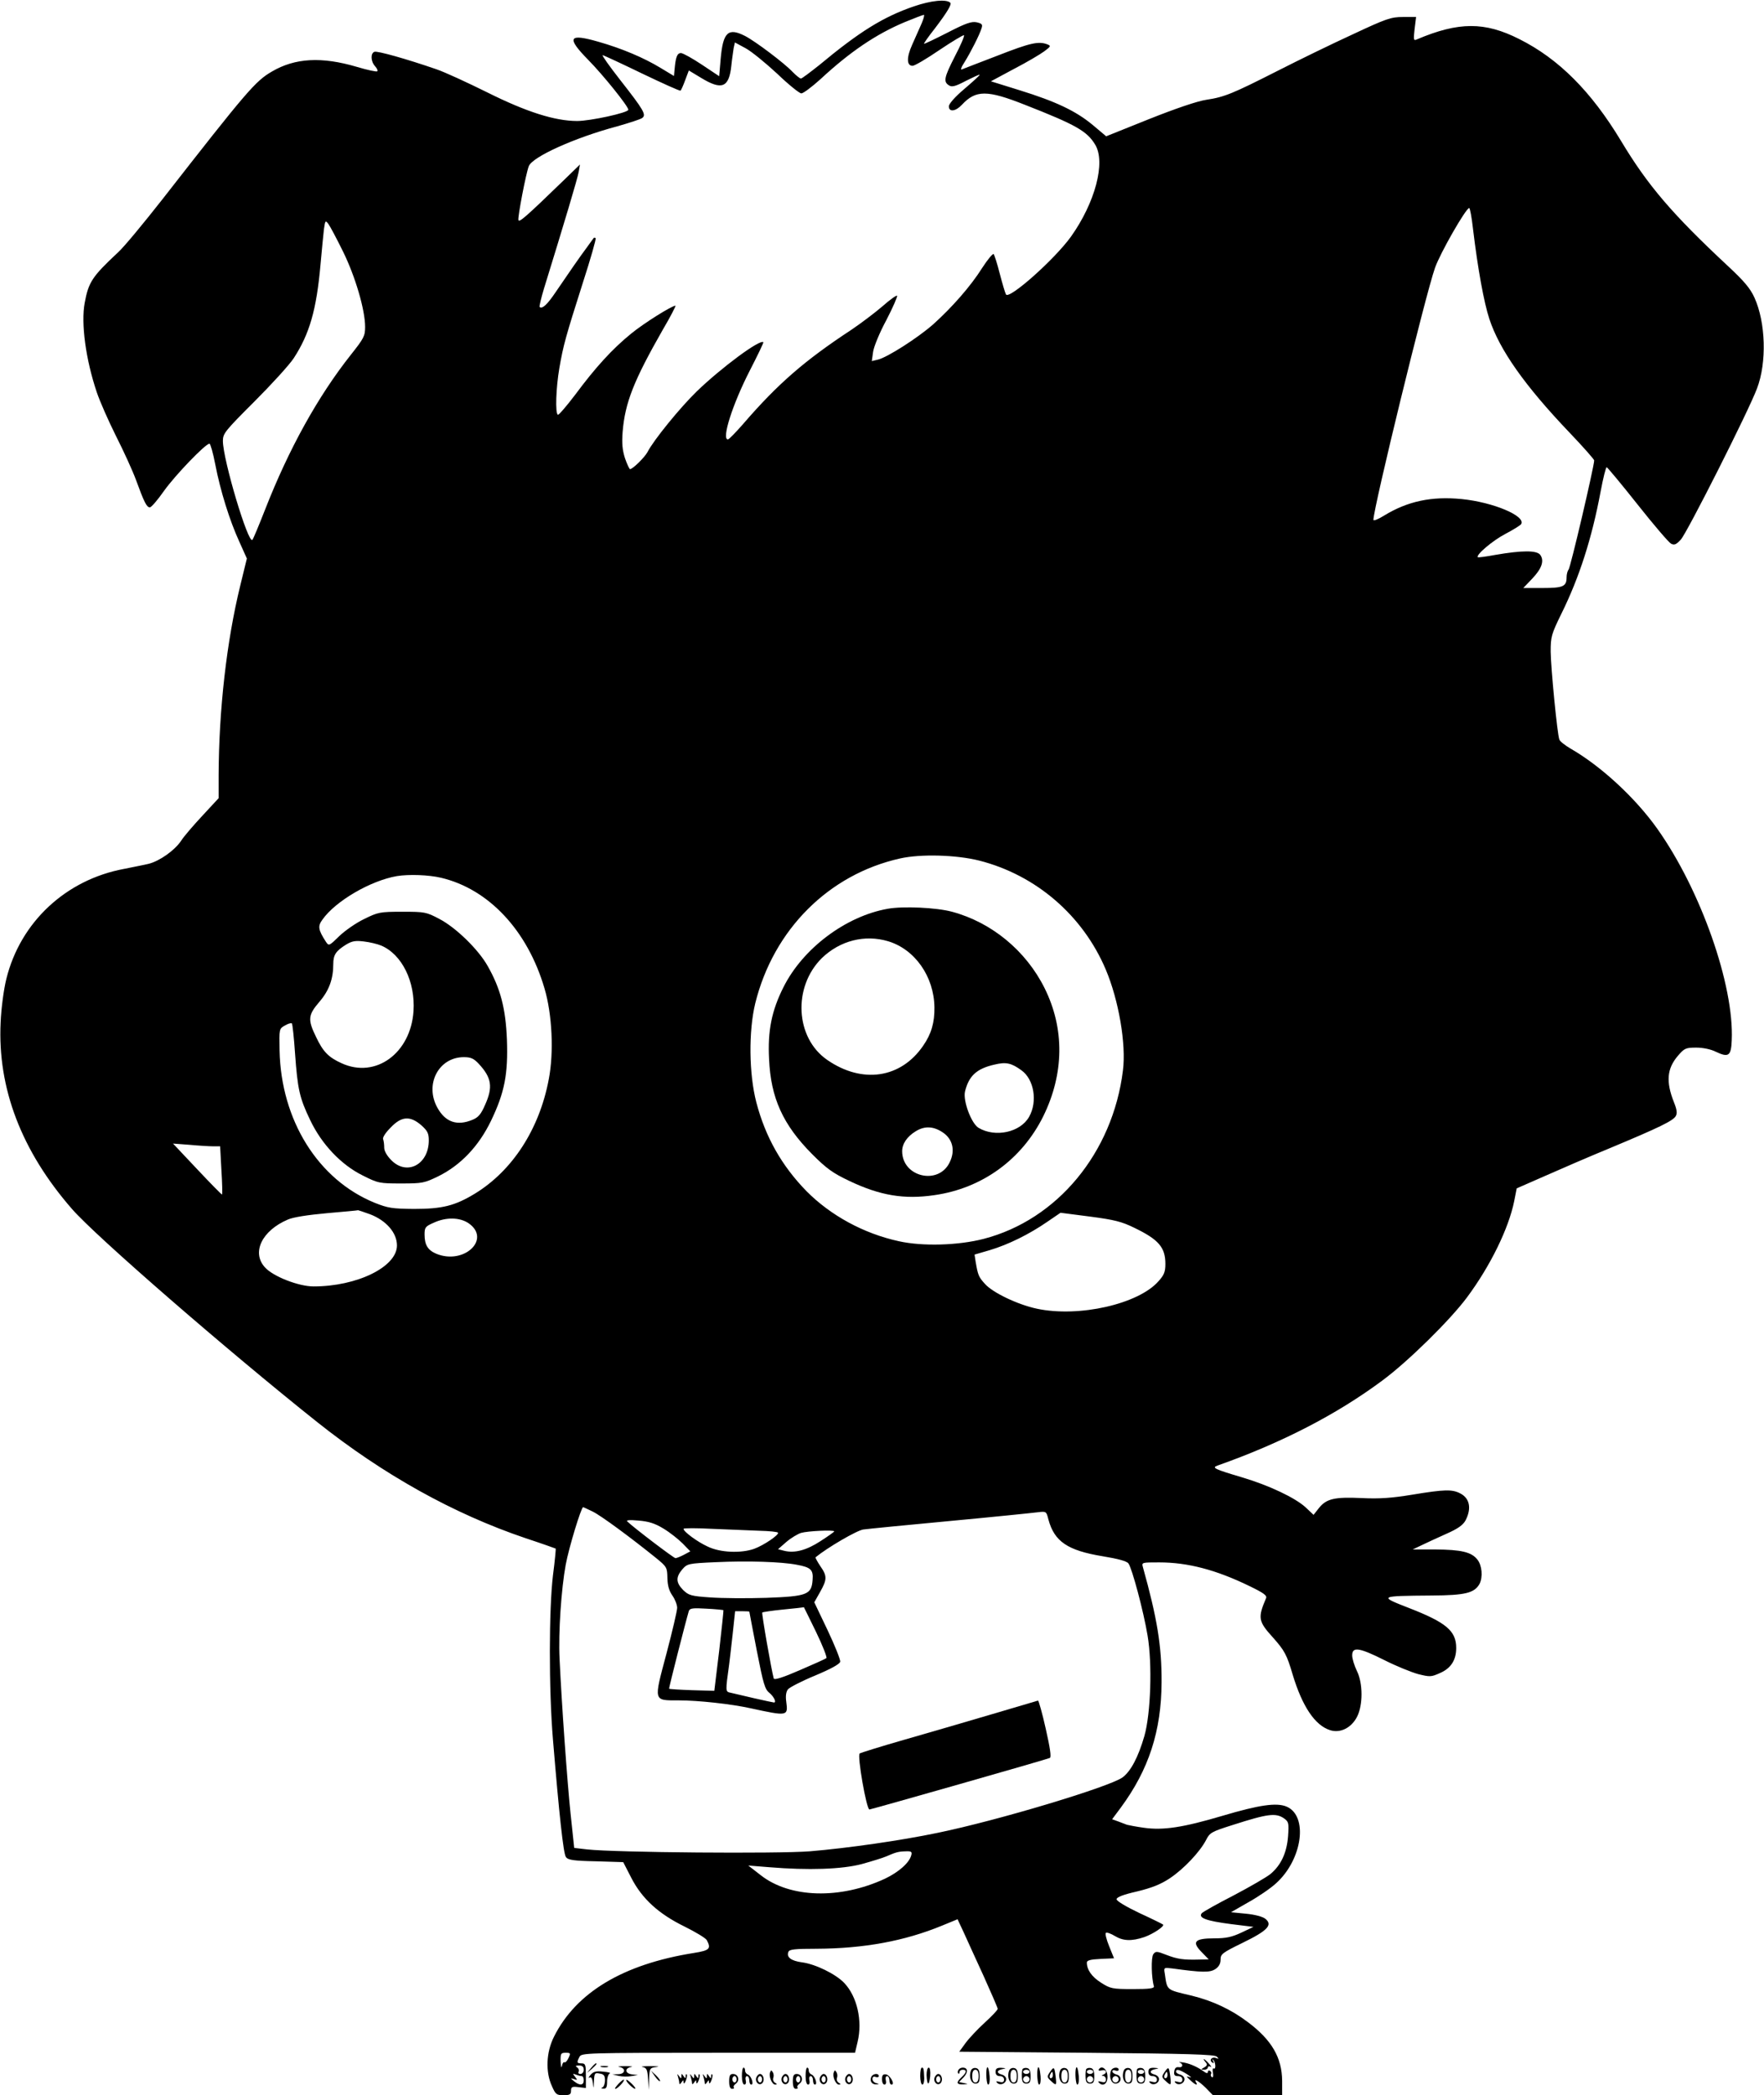 <?xml version="1.0" standalone="no"?>
<!DOCTYPE svg PUBLIC "-//W3C//DTD SVG 20010904//EN"
 "http://www.w3.org/TR/2001/REC-SVG-20010904/DTD/svg10.dtd">
<svg version="1.0" xmlns="http://www.w3.org/2000/svg"
 width="831pt" height="987pt" viewBox="0 0 831 987"
 preserveAspectRatio="xMidYMid meet">

<g transform="translate(0,987) scale(0.1,-0.1)"
fill="#000000" stroke="none">
<path d="M4305 9840 c-145 -50 -256 -119 -446 -277 -43 -34 -81 -63 -86 -63
-5 0 -22 14 -39 31 -37 40 -176 145 -225 170 -79 40 -103 17 -114 -108 l-7
-82 -81 54 c-45 30 -90 55 -99 55 -18 0 -25 -19 -30 -76 l-3 -32 -63 38 c-79
48 -183 92 -292 123 -142 41 -153 21 -49 -85 71 -72 189 -219 189 -235 0 -14
-179 -53 -241 -53 -105 0 -240 43 -424 135 -93 46 -201 96 -240 109 -139 48
-277 87 -291 82 -19 -7 -18 -45 3 -68 9 -10 14 -21 10 -24 -3 -3 -46 6 -96 21
-166 49 -291 42 -400 -22 -78 -45 -118 -92 -516 -602 -88 -112 -181 -225 -209
-250 -122 -114 -139 -140 -157 -238 -18 -97 5 -267 57 -421 14 -42 55 -135 90
-205 36 -71 78 -163 94 -206 39 -107 51 -131 66 -131 7 0 37 35 67 78 52 73
195 222 214 222 4 0 17 -44 27 -97 24 -125 68 -266 114 -366 l35 -78 -31 -127
c-64 -261 -101 -584 -102 -895 l0 -107 -75 -81 c-42 -45 -88 -98 -102 -120
-30 -45 -101 -95 -152 -108 -20 -5 -72 -15 -116 -24 -275 -51 -489 -251 -555
-518 -12 -48 -24 -136 -27 -205 -15 -310 98 -606 336 -879 111 -128 732 -667
1154 -1003 313 -249 643 -433 983 -548 76 -25 140 -48 142 -49 1 -1 -4 -58
-13 -126 -19 -159 -20 -535 0 -774 29 -350 49 -537 61 -553 10 -14 36 -18 141
-20 l129 -4 38 -74 c51 -99 129 -170 252 -230 52 -26 99 -54 104 -64 21 -40
13 -48 -62 -60 -333 -53 -554 -186 -658 -394 -37 -73 -41 -166 -10 -233 17
-39 22 -43 55 -43 29 0 35 4 35 21 0 18 5 21 35 17 l35 -4 0 58 c0 51 -2 58
-20 58 -23 0 -24 4 -10 31 10 18 28 19 654 19 l644 0 12 51 c24 99 -2 214 -63
278 -40 42 -136 89 -199 97 -51 7 -74 24 -64 49 4 12 28 15 133 15 222 1 414
36 591 109 l73 30 29 -62 c15 -34 58 -127 94 -206 36 -80 66 -149 66 -154 0
-6 -28 -35 -62 -66 -33 -30 -74 -74 -90 -96 l-29 -40 600 -5 c476 -4 603 -8
613 -18 11 -11 10 -12 -3 -7 -20 8 -35 -10 -18 -21 8 -5 9 -3 4 7 -5 8 -4 11
0 6 12 -10 14 -48 3 -41 -5 3 -7 -6 -4 -20 3 -15 1 -24 -5 -21 -5 4 -7 10 -4
15 3 5 1 11 -5 15 -5 3 -10 1 -10 -6 0 -7 -8 -6 -22 5 -30 21 -67 37 -98 41
-14 2 -19 2 -12 -1 18 -8 14 -25 -5 -22 -12 2 -19 -4 -21 -19 -3 -18 2 -23 17
-23 13 0 21 -6 21 -16 0 -12 -6 -15 -21 -11 -16 4 -19 3 -11 -5 14 -14 42 -3
42 18 0 9 -9 18 -20 21 -11 3 -20 9 -20 14 0 14 17 10 52 -12 18 -12 24 -18
13 -14 -19 6 -18 5 2 -14 23 -22 38 -28 28 -11 -14 22 12 7 45 -25 l34 -35
163 0 163 0 0 68 c-1 109 -49 192 -161 276 -79 60 -167 101 -265 125 -122 29
-115 23 -127 105 -5 28 -4 28 37 23 138 -19 175 -20 201 -3 17 11 25 26 25 45
0 26 8 32 104 79 117 57 143 84 107 113 -12 10 -49 20 -91 24 l-71 7 82 47
c45 25 104 65 130 89 125 112 153 319 49 362 -47 19 -127 8 -302 -44 -186 -55
-278 -69 -370 -56 -36 5 -71 12 -79 14 -8 3 -27 10 -42 16 l-28 10 41 55 c132
179 191 361 192 590 1 171 -21 303 -88 543 -6 22 -5 22 77 22 135 0 268 -35
426 -112 66 -32 83 -44 77 -57 -39 -92 -37 -108 32 -184 55 -62 66 -81 94
-177 45 -148 104 -237 175 -260 48 -16 101 10 128 63 28 55 28 158 -1 216 -12
25 -22 57 -22 73 0 42 33 37 151 -22 55 -28 127 -57 159 -66 56 -14 62 -14
104 5 51 22 76 61 76 118 0 80 -47 120 -222 188 -144 56 -144 57 107 59 159 1
201 12 225 55 16 32 12 86 -10 114 -28 36 -76 47 -200 48 l-105 0 40 19 c22
11 75 35 117 54 57 25 80 42 92 64 29 56 20 104 -25 127 -38 20 -75 19 -226
-6 -97 -16 -155 -20 -237 -16 -129 6 -167 -3 -202 -46 l-26 -33 -36 34 c-49
46 -174 105 -302 143 -128 38 -143 45 -115 55 303 107 562 241 776 400 122 90
322 287 401 394 109 147 195 323 221 451 l12 61 130 57 c72 32 213 93 315 135
225 94 291 126 304 148 8 13 6 30 -8 65 -39 98 -33 159 18 219 31 36 37 39 87
39 32 0 69 -8 91 -19 61 -29 73 -21 76 53 12 259 -146 708 -350 996 -104 147
-267 297 -410 379 -25 15 -49 33 -52 42 -10 25 -40 336 -41 414 0 70 3 82 51
180 84 170 143 354 184 573 12 64 25 117 29 116 3 0 69 -79 145 -175 76 -96
147 -179 158 -185 15 -8 24 -5 46 19 29 31 319 605 359 712 47 123 41 311 -12
428 -20 44 -49 78 -123 147 -265 247 -380 382 -506 592 -140 232 -293 386
-479 479 -162 82 -285 82 -481 -1 -17 -8 -18 -4 -12 48 l7 57 -61 0 c-57 0
-78 -7 -238 -82 -98 -45 -256 -122 -352 -171 -213 -108 -251 -124 -337 -137
-42 -6 -147 -42 -270 -91 l-202 -81 -63 53 c-79 66 -174 111 -345 164 l-135
42 108 58 c60 31 124 69 143 83 31 23 33 26 15 33 -41 16 -81 7 -232 -52 -87
-33 -163 -63 -171 -66 -7 -4 -3 11 12 33 30 48 72 131 81 161 6 18 2 22 -23
28 -24 5 -51 -4 -138 -49 -59 -30 -109 -54 -110 -52 -2 1 21 34 51 72 57 75
80 113 73 121 -19 18 -90 11 -172 -17z m36 -82 c-11 -24 -30 -68 -44 -99 -27
-60 -26 -99 2 -99 10 0 66 33 126 74 61 41 113 72 116 70 4 -2 -15 -47 -43
-100 -51 -100 -55 -120 -26 -137 13 -8 31 -3 78 22 34 17 64 31 65 29 2 -2
-30 -31 -71 -66 -45 -38 -74 -71 -74 -83 0 -28 32 -24 61 7 66 71 119 71 298
0 240 -94 292 -124 330 -187 51 -83 0 -274 -114 -434 -77 -107 -292 -298 -306
-272 -4 7 -17 51 -29 97 -12 47 -25 88 -29 93 -4 4 -28 -25 -54 -65 -54 -86
-142 -186 -231 -266 -74 -65 -217 -156 -260 -166 l-29 -7 6 43 c3 24 31 92 63
151 31 60 53 111 50 114 -3 3 -34 -19 -69 -50 -35 -30 -101 -80 -147 -111
-219 -144 -345 -253 -509 -443 -35 -40 -67 -73 -72 -73 -31 0 22 166 103 324
37 72 66 132 64 134 -16 15 -198 -120 -314 -232 -78 -76 -203 -229 -232 -286
-13 -24 -68 -79 -82 -80 -3 0 -14 23 -24 52 -12 38 -15 69 -11 122 11 139 53
244 190 484 36 61 62 112 59 112 -17 0 -148 -82 -208 -131 -90 -73 -169 -160
-264 -288 -41 -54 -78 -97 -82 -95 -13 8 -9 126 7 220 19 109 29 145 111 403
36 111 63 206 60 209 -3 3 -7 3 -9 1 -2 -2 -16 -22 -32 -44 -33 -44 -84 -118
-148 -212 -39 -58 -63 -80 -75 -69 -2 3 7 42 21 88 96 311 158 518 163 548 l6
35 -73 -71 c-186 -180 -214 -204 -217 -190 -3 16 35 217 49 253 16 44 218 135
417 188 56 16 109 33 117 39 21 15 8 37 -104 180 -50 64 -87 116 -82 116 4 0
88 -39 185 -86 98 -47 180 -84 182 -81 3 3 13 25 22 50 l17 45 58 -35 c97 -59
131 -46 142 56 3 31 9 68 11 84 l6 27 50 -27 c28 -15 95 -70 149 -120 53 -51
105 -93 114 -93 9 0 49 30 89 66 140 130 264 214 401 271 44 18 83 33 87 33 4
0 -1 -19 -11 -42z m2598 -965 c23 -192 52 -349 77 -425 48 -146 167 -315 378
-536 64 -67 116 -126 116 -131 0 -27 -112 -507 -121 -515 -5 -6 -9 -22 -9 -36
0 -43 -17 -50 -114 -50 l-90 0 41 43 c46 48 59 85 39 113 -16 22 -85 22 -212
0 -43 -8 -80 -13 -82 -11 -11 10 69 78 128 109 38 20 72 41 76 47 23 38 -131
103 -280 118 -142 14 -255 -10 -366 -78 -27 -17 -50 -26 -50 -20 0 56 245
1059 290 1187 25 71 145 280 161 282 4 0 12 -44 18 -97z m-5323 -108 c58 -118
104 -275 104 -355 0 -43 -6 -54 -67 -131 -156 -197 -293 -445 -404 -729 -29
-74 -56 -139 -60 -143 -19 -23 -139 378 -139 466 0 35 10 47 148 185 81 81
165 173 186 205 74 114 107 227 126 442 6 66 13 140 16 165 6 42 7 43 21 25 8
-11 39 -69 69 -130z m2997 -2869 c267 -68 488 -258 596 -513 61 -144 97 -352
81 -476 -48 -387 -309 -703 -656 -793 -120 -31 -288 -36 -400 -11 -165 36
-321 121 -435 236 -116 119 -193 254 -236 418 -35 135 -37 335 -5 467 86 347
346 607 682 682 98 22 265 17 373 -10z m-2535 -81 c224 -53 407 -248 487 -521
36 -121 45 -301 20 -429 -44 -234 -171 -430 -348 -538 -94 -57 -153 -72 -287
-72 -103 1 -122 4 -185 29 -267 109 -441 389 -448 717 -2 102 -2 103 25 118
15 9 29 13 33 10 3 -4 10 -68 15 -143 12 -167 21 -208 71 -312 54 -114 146
-211 247 -261 73 -37 80 -38 182 -38 100 0 109 2 175 34 105 52 190 141 248
261 64 133 81 220 75 384 -6 145 -30 239 -91 346 -44 78 -150 181 -227 221
-62 33 -70 34 -175 34 -105 0 -114 -2 -179 -34 -38 -18 -91 -55 -118 -81 -48
-47 -49 -47 -63 -26 -36 56 -39 73 -16 104 62 88 228 184 351 205 56 9 149 6
208 -8z m-283 -319 c98 -41 162 -170 153 -309 -13 -198 -178 -319 -338 -246
-62 28 -88 54 -121 124 -40 82 -38 103 15 165 46 53 66 108 66 178 0 44 12 62
60 92 28 17 44 20 84 15 27 -3 64 -12 81 -19z m461 -558 c60 -65 67 -109 29
-193 -19 -44 -32 -59 -59 -70 -72 -30 -127 -12 -165 56 -62 110 5 239 124 239
33 0 47 -6 71 -32z m-271 -289 c29 -26 35 -38 35 -71 0 -113 -102 -168 -176
-94 -21 21 -34 44 -34 59 0 14 -2 32 -5 40 -4 8 11 31 35 55 51 54 92 57 145
11z m-980 -99 l32 0 6 -112 c4 -61 5 -113 3 -115 -1 -2 -54 52 -117 119 l-114
121 79 -6 c43 -4 93 -7 111 -7z m738 -320 c76 -29 127 -87 127 -147 0 -101
-188 -193 -393 -193 -70 0 -191 47 -229 90 -64 70 -14 173 108 225 24 11 95
22 184 30 80 7 146 13 147 14 1 0 26 -8 56 -19z m3601 -64 c114 -55 146 -92
146 -170 0 -37 -6 -52 -32 -81 -94 -108 -375 -172 -573 -130 -90 19 -210 76
-246 118 -29 32 -32 40 -43 104 l-5 33 72 21 c87 26 186 75 270 133 l63 43
139 -18 c115 -15 150 -24 209 -53z m-3137 22 c109 -75 -21 -198 -152 -144 -40
17 -55 42 -55 91 0 33 4 38 43 55 58 27 122 26 164 -2z m586 -1359 c40 -20
177 -121 296 -217 53 -43 54 -46 55 -96 1 -36 8 -60 24 -83 12 -17 22 -43 22
-57 0 -14 -23 -112 -51 -218 -60 -225 -62 -218 58 -218 93 0 247 -17 338 -37
175 -38 178 -38 169 30 -4 27 -1 48 8 59 7 9 65 39 128 65 74 31 116 54 118
65 2 9 -25 76 -59 148 l-63 132 27 48 c34 60 34 76 1 123 -14 21 -24 40 -22
41 56 46 195 127 225 131 21 3 205 21 408 40 204 19 389 38 412 41 42 5 42 5
52 -34 28 -104 91 -146 255 -173 73 -12 114 -23 122 -34 17 -23 71 -225 90
-339 23 -135 15 -369 -15 -474 -29 -100 -64 -166 -103 -195 -63 -45 -588 -203
-871 -261 -172 -36 -422 -72 -602 -87 -152 -12 -914 -6 -1050 9 l-60 7 -17
160 c-16 153 -42 516 -52 732 -6 123 8 327 29 442 15 81 73 271 82 271 2 0 23
-10 46 -21z m333 -80 c30 -18 70 -50 90 -70 l36 -37 -30 -16 c-17 -9 -35 -16
-40 -16 -8 0 -200 146 -227 173 -7 6 11 8 53 4 48 -4 77 -13 118 -38z m452
-10 c45 -1 85 -5 87 -9 6 -10 -66 -59 -112 -76 -62 -22 -160 -18 -218 10 -49
22 -115 71 -115 84 0 4 62 4 137 0 76 -3 175 -7 221 -9z m352 -3 c0 -2 -29
-23 -65 -46 -66 -43 -122 -58 -172 -45 l-28 7 39 34 c22 19 54 38 70 43 31 9
156 15 156 7z m-177 -157 c67 -12 79 -24 75 -72 -5 -69 -26 -77 -218 -84 -91
-3 -210 -2 -264 2 -91 6 -102 10 -128 35 -34 35 -35 60 -4 97 24 27 27 28 158
34 151 7 308 2 381 -12z m-345 -214 c1 -1 -8 -87 -20 -191 l-23 -189 -105 3
c-58 2 -106 5 -108 7 -2 2 77 312 93 366 5 13 18 15 83 11 42 -2 78 -6 80 -7z
m436 -102 c31 -64 53 -120 49 -124 -5 -4 -61 -29 -126 -57 -78 -34 -119 -47
-122 -39 -10 35 -58 307 -54 311 2 2 47 9 99 14 52 5 96 10 97 11 0 0 26 -52
57 -116z m-314 95 c0 -2 16 -84 35 -183 31 -158 38 -183 60 -200 21 -18 34
-45 21 -45 -3 0 -44 9 -93 20 -48 11 -99 23 -111 26 -25 5 -25 4 -7 134 2 14
9 76 16 138 l12 112 34 0 c18 0 33 -1 33 -2z m2519 -974 c22 -16 23 -22 19
-83 -6 -79 -33 -137 -83 -179 -20 -16 -98 -61 -174 -101 -76 -39 -144 -77
-150 -84 -17 -22 23 -36 139 -51 l105 -13 -57 -27 c-45 -21 -72 -27 -127 -27
-93 0 -108 -16 -61 -64 l34 -35 -45 -1 c-74 -2 -102 2 -154 22 -46 18 -51 18
-62 3 -11 -15 -9 -112 3 -151 2 -10 -22 -13 -99 -13 -97 0 -106 2 -150 30 -44
28 -67 61 -67 95 0 10 17 15 64 17 l64 3 -23 57 c-13 32 -20 60 -15 63 5 3 24
-4 42 -15 40 -24 79 -25 139 -5 42 15 96 51 88 59 -2 2 -52 27 -111 54 -63 30
-108 57 -108 65 0 10 31 22 97 37 70 17 112 34 154 62 66 44 141 124 170 179
18 36 25 40 126 72 165 53 203 58 242 31z m-1756 -173 c-9 -36 -59 -80 -124
-111 -211 -98 -448 -92 -586 17 l-58 45 100 -8 c182 -15 341 -10 435 15 47 13
99 29 115 36 46 20 57 23 92 24 26 1 30 -2 26 -18z m-1615 -956 c-6 -13 -14
-22 -19 -20 -4 3 -10 -5 -12 -17 -2 -13 -5 -4 -6 20 -1 38 1 42 24 42 23 0 24
-2 13 -25z m72 -55 c0 -11 -7 -20 -16 -20 -8 0 -12 5 -8 11 3 6 0 15 -7 20
-10 6 -8 9 9 9 15 0 22 -6 22 -20z m-9 -30 c5 0 9 -9 9 -20 0 -24 -19 -26 -46
-4 -18 15 -18 15 0 10 17 -6 17 -5 5 11 -12 15 -12 16 4 10 10 -4 23 -7 28 -7z"/>
<path d="M4182 5589 c-198 -35 -400 -187 -491 -369 -56 -111 -75 -206 -68
-339 8 -183 65 -309 203 -448 68 -68 97 -89 175 -126 145 -69 258 -88 401 -67
225 32 412 168 513 372 98 200 101 412 6 603 -88 177 -250 310 -436 360 -74
20 -231 27 -303 14z m2 -153 c126 -38 216 -166 218 -311 1 -71 -14 -125 -53
-181 -105 -154 -287 -181 -452 -67 -151 104 -163 344 -25 480 85 82 202 112
312 79z m628 -608 c59 -42 77 -147 36 -219 -41 -73 -159 -99 -238 -52 -34 20
-74 127 -64 171 18 74 55 108 139 127 54 13 79 8 127 -27z m-370 -293 c46 -31
59 -85 32 -140 -52 -110 -224 -70 -224 52 0 35 23 69 64 94 42 26 84 24 128
-6z"/>
<path d="M4670 1794 c-118 -35 -304 -89 -412 -120 -108 -31 -201 -60 -208 -64
-13 -8 32 -266 46 -264 21 4 840 237 850 243 7 4 1 47 -20 139 -16 72 -33 131
-36 131 -3 -1 -102 -30 -220 -65z"/>
<path d="M5679 156 c10 -11 8 -17 -6 -25 -17 -10 -17 -10 0 -11 9 0 17 5 17
11 0 5 6 7 13 3 6 -4 3 2 -7 14 -21 24 -36 31 -17 8z"/>
<path d="M2784 128 l-19 -23 23 19 c12 11 22 21 22 23 0 8 -8 2 -26 -19z"/>
<path d="M2833 133 c9 -2 23 -2 30 0 6 3 -1 5 -18 5 -16 0 -22 -2 -12 -5z"/>
<path d="M2918 133 c32 -6 28 -33 -5 -34 l-28 -1 30 -7 c17 -4 44 -4 60 -1
l30 5 -27 3 c-34 4 -37 29 -5 35 12 2 0 4 -28 4 -27 0 -40 -2 -27 -4z"/>
<path d="M3027 133 c19 -4 23 -12 26 -56 l3 -52 2 52 c2 50 3 52 35 56 17 2 5
4 -28 4 -33 0 -50 -2 -38 -4z"/>
<path d="M3495 90 c0 -24 5 -40 12 -40 6 0 9 9 6 20 -3 11 0 20 6 20 6 0 11
-9 11 -20 0 -11 4 -20 9 -20 14 0 0 41 -15 47 -8 3 -14 11 -14 19 0 8 -3 14
-7 14 -5 0 -8 -18 -8 -40z"/>
<path d="M3795 90 c0 -24 5 -40 12 -40 6 0 9 9 6 20 -3 11 0 20 6 20 6 0 11
-9 11 -20 0 -11 4 -20 9 -20 14 0 0 41 -15 47 -8 3 -14 11 -14 19 0 8 -3 14
-7 14 -5 0 -8 -18 -8 -40z"/>
<path d="M4335 90 c0 -22 5 -40 10 -40 6 0 9 14 9 30 -2 45 -3 50 -11 50 -5 0
-8 -18 -8 -40z"/>
<path d="M4365 95 c2 -50 12 -53 17 -6 2 25 -1 41 -7 41 -6 0 -10 -16 -10 -35z"/>
<path d="M4515 119 c-4 -6 -4 -13 -1 -16 3 -4 6 -1 6 5 0 7 7 12 15 12 21 0
19 -13 -5 -35 -27 -25 -25 -35 8 -34 24 2 25 2 4 6 l-24 5 22 23 c22 24 20 45
-5 45 -8 0 -17 -5 -20 -11z"/>
<path d="M4574 116 c-11 -28 0 -61 21 -61 16 0 20 7 20 35 0 25 -5 36 -18 38
-9 2 -20 -3 -23 -12z m36 -26 c0 -20 -5 -30 -15 -30 -10 0 -15 10 -15 30 0 20
5 30 15 30 10 0 15 -10 15 -30z"/>
<path d="M4649 128 c-6 -21 -1 -78 6 -78 6 0 9 17 7 40 -3 33 -9 50 -13 38z"/>
<path d="M4690 110 c0 -13 7 -20 20 -20 12 0 20 -7 20 -16 0 -12 -6 -15 -21
-11 -16 4 -19 3 -11 -5 14 -14 42 -3 42 18 0 9 -9 18 -20 21 -27 7 -25 21 3
26 19 4 18 4 -5 6 -22 1 -28 -4 -28 -19z"/>
<path d="M4754 116 c-11 -28 0 -61 21 -61 16 0 20 7 20 35 0 25 -5 36 -18 38
-9 2 -20 -3 -23 -12z m36 -26 c0 -20 -5 -30 -15 -30 -10 0 -15 10 -15 30 0 20
5 30 15 30 10 0 15 -10 15 -30z"/>
<path d="M4817 123 c-2 -4 -4 -21 -3 -38 1 -23 6 -30 21 -30 16 0 20 7 20 35
0 24 -5 36 -17 38 -9 2 -18 -1 -21 -5z m33 -13 c0 -5 -7 -10 -15 -10 -8 0 -15
5 -15 10 0 6 7 10 15 10 8 0 15 -4 15 -10z m0 -35 c0 -8 -7 -15 -15 -15 -8 0
-15 7 -15 15 0 8 7 15 15 15 8 0 15 -7 15 -15z"/>
<path d="M4889 128 c-6 -21 -1 -78 6 -78 6 0 9 17 7 40 -3 33 -9 50 -13 38z"/>
<path d="M4946 109 c-14 -21 -14 -24 4 -41 27 -25 28 -23 23 20 -6 47 -8 48
-27 21z m14 -14 c0 -8 -4 -15 -10 -15 -5 0 -7 7 -4 15 4 8 8 15 10 15 2 0 4
-7 4 -15z"/>
<path d="M4994 116 c-11 -28 0 -61 21 -61 16 0 20 7 20 35 0 25 -5 36 -18 38
-9 2 -20 -3 -23 -12z m36 -26 c0 -20 -5 -30 -15 -30 -10 0 -15 10 -15 30 0 20
5 30 15 30 10 0 15 -10 15 -30z"/>
<path d="M5069 128 c-6 -21 -1 -78 6 -78 6 0 9 17 7 40 -3 33 -9 50 -13 38z"/>
<path d="M5117 123 c-2 -4 -4 -21 -3 -38 1 -23 6 -30 21 -30 16 0 20 7 20 35
0 24 -5 36 -17 38 -9 2 -18 -1 -21 -5z m33 -13 c0 -5 -7 -10 -15 -10 -8 0 -15
5 -15 10 0 6 7 10 15 10 8 0 15 -4 15 -10z m0 -35 c0 -8 -7 -15 -15 -15 -8 0
-15 7 -15 15 0 8 7 15 15 15 8 0 15 -7 15 -15z"/>
<path d="M5176 121 c-3 -5 3 -7 14 -4 22 6 28 -12 8 -20 -10 -4 -10 -6 0 -6 6
-1 12 -8 12 -17 0 -12 -6 -15 -21 -11 -16 4 -19 3 -11 -5 20 -20 42 -1 39 34
-2 32 -28 51 -41 29z"/>
<path d="M5234 116 c-11 -28 0 -61 21 -61 28 0 33 35 6 42 -12 3 -21 10 -21
15 0 6 7 8 15 4 8 -3 15 -1 15 4 0 15 -30 12 -36 -4z m36 -41 c0 -8 -7 -15
-15 -15 -8 0 -15 7 -15 15 0 8 7 15 15 15 8 0 15 -7 15 -15z"/>
<path d="M5294 116 c-11 -28 0 -61 21 -61 16 0 20 7 20 35 0 25 -5 36 -18 38
-9 2 -20 -3 -23 -12z m36 -26 c0 -20 -5 -30 -15 -30 -10 0 -15 10 -15 30 0 20
5 30 15 30 10 0 15 -10 15 -30z"/>
<path d="M5357 123 c-2 -4 -4 -21 -3 -38 1 -23 6 -30 21 -30 16 0 20 7 20 35
0 24 -5 36 -17 38 -9 2 -18 -1 -21 -5z m33 -13 c0 -5 -7 -10 -15 -10 -8 0 -15
5 -15 10 0 6 7 10 15 10 8 0 15 -4 15 -10z m0 -35 c0 -8 -7 -15 -15 -15 -8 0
-15 7 -15 15 0 8 7 15 15 15 8 0 15 -7 15 -15z"/>
<path d="M5410 110 c0 -13 7 -20 20 -20 12 0 20 -7 20 -16 0 -12 -6 -15 -21
-11 -16 4 -19 3 -11 -5 14 -14 42 -3 42 18 0 9 -9 18 -20 21 -27 7 -25 21 3
26 19 4 18 4 -5 6 -22 1 -28 -4 -28 -19z"/>
<path d="M5486 109 c-14 -21 -14 -24 4 -41 27 -25 28 -23 23 20 -6 47 -8 48
-27 21z m14 -14 c0 -8 -4 -15 -10 -15 -5 0 -7 7 -4 15 4 8 8 15 10 15 2 0 4
-7 4 -15z"/>
<path d="M2782 96 c-9 -11 -12 -16 -5 -13 8 5 13 -4 16 -25 3 -30 4 -29 5 8 2
38 4 41 27 36 20 -3 25 -10 25 -32 0 -16 -6 -31 -12 -33 -8 -3 -6 -6 5 -6 13
-1 17 7 17 33 0 19 6 36 13 39 6 2 -7 6 -31 8 -34 4 -47 0 -60 -15z"/>
<path d="M3628 108 c-8 -19 9 -58 24 -58 10 0 9 3 -1 9 -8 5 -11 15 -8 23 3 8
2 20 -3 27 -6 10 -8 10 -12 -1z"/>
<path d="M3928 108 c-8 -19 9 -58 24 -58 10 0 9 3 -1 9 -8 5 -11 15 -8 23 3 8
2 20 -3 27 -6 10 -8 10 -12 -1z"/>
<path d="M3086 88 c10 -14 21 -24 23 -22 3 3 -6 15 -18 27 l-24 22 19 -27z"/>
<path d="M3194 87 c3 -10 6 -24 6 -30 0 -7 4 -6 10 3 9 13 10 13 10 0 1 -8 6
-4 11 9 5 13 7 26 4 29 -3 3 -5 -1 -5 -9 0 -11 -2 -11 -10 1 -9 13 -10 13 -10
0 0 -13 -2 -13 -11 0 -9 12 -10 12 -5 -3z"/>
<path d="M3254 87 c3 -10 6 -24 6 -30 0 -7 4 -6 10 3 9 13 10 13 10 0 1 -8 6
-4 11 9 5 13 7 26 4 29 -3 3 -5 -1 -5 -9 0 -11 -2 -11 -10 1 -9 13 -10 13 -10
0 0 -13 -2 -13 -11 0 -9 12 -10 12 -5 -3z"/>
<path d="M3314 87 c3 -10 6 -24 6 -30 0 -7 4 -6 10 3 9 13 10 13 10 0 1 -8 6
-4 11 9 5 13 7 26 4 29 -3 3 -5 -1 -5 -9 0 -11 -2 -11 -10 1 -9 13 -10 13 -10
0 0 -13 -2 -13 -11 0 -9 12 -10 12 -5 -3z"/>
<path d="M3435 65 c0 -24 5 -35 14 -35 8 0 11 3 8 7 -4 3 1 11 10 18 20 15 11
45 -14 45 -14 0 -18 -8 -18 -35z m35 10 c0 -8 -4 -15 -10 -15 -5 0 -10 7 -10
15 0 8 5 15 10 15 6 0 10 -7 10 -15z"/>
<path d="M3563 84 c-8 -21 13 -42 28 -27 13 13 5 43 -11 43 -6 0 -13 -7 -17
-16z m27 -9 c0 -8 -4 -15 -10 -15 -5 0 -10 7 -10 15 0 8 5 15 10 15 6 0 10 -7
10 -15z"/>
<path d="M3683 84 c-8 -21 13 -42 28 -27 13 13 5 43 -11 43 -6 0 -13 -7 -17
-16z m27 -9 c0 -8 -4 -15 -10 -15 -5 0 -10 7 -10 15 0 8 5 15 10 15 6 0 10 -7
10 -15z"/>
<path d="M3735 65 c0 -24 5 -35 14 -35 8 0 11 3 8 7 -4 3 1 11 10 18 20 15 11
45 -14 45 -14 0 -18 -8 -18 -35z m35 10 c0 -8 -4 -15 -10 -15 -5 0 -10 7 -10
15 0 8 5 15 10 15 6 0 10 -7 10 -15z"/>
<path d="M3863 84 c-8 -21 13 -42 28 -27 13 13 5 43 -11 43 -6 0 -13 -7 -17
-16z m27 -9 c0 -8 -4 -15 -10 -15 -5 0 -10 7 -10 15 0 8 5 15 10 15 6 0 10 -7
10 -15z"/>
<path d="M3983 84 c-8 -21 13 -42 28 -27 13 13 5 43 -11 43 -6 0 -13 -7 -17
-16z m27 -9 c0 -8 -4 -15 -10 -15 -5 0 -10 7 -10 15 0 8 5 15 10 15 6 0 10 -7
10 -15z"/>
<path d="M4104 85 c-8 -19 4 -35 24 -34 15 1 15 2 0 6 -10 2 -18 11 -18 20 0
9 6 13 15 9 8 -3 15 -1 15 4 0 16 -30 12 -36 -5z"/>
<path d="M4155 75 c0 -14 5 -25 12 -25 6 0 9 9 6 20 -3 11 0 20 6 20 6 0 11
-9 11 -20 0 -11 4 -20 10 -20 18 0 -7 45 -26 48 -14 2 -19 -3 -19 -23z"/>
<path d="M4403 84 c-8 -21 13 -42 28 -27 13 13 5 43 -11 43 -6 0 -13 -7 -17
-16z m27 -9 c0 -8 -4 -15 -10 -15 -5 0 -10 7 -10 15 0 8 5 15 10 15 6 0 10 -7
10 -15z"/>
<path d="M2913 53 c-12 -13 -19 -23 -14 -23 10 0 46 39 40 43 -2 2 -14 -7 -26
-20z"/>
<path d="M2950 71 c0 -10 39 -46 43 -40 2 2 -7 14 -20 26 -13 12 -23 19 -23
14z"/>
</g>
</svg>
